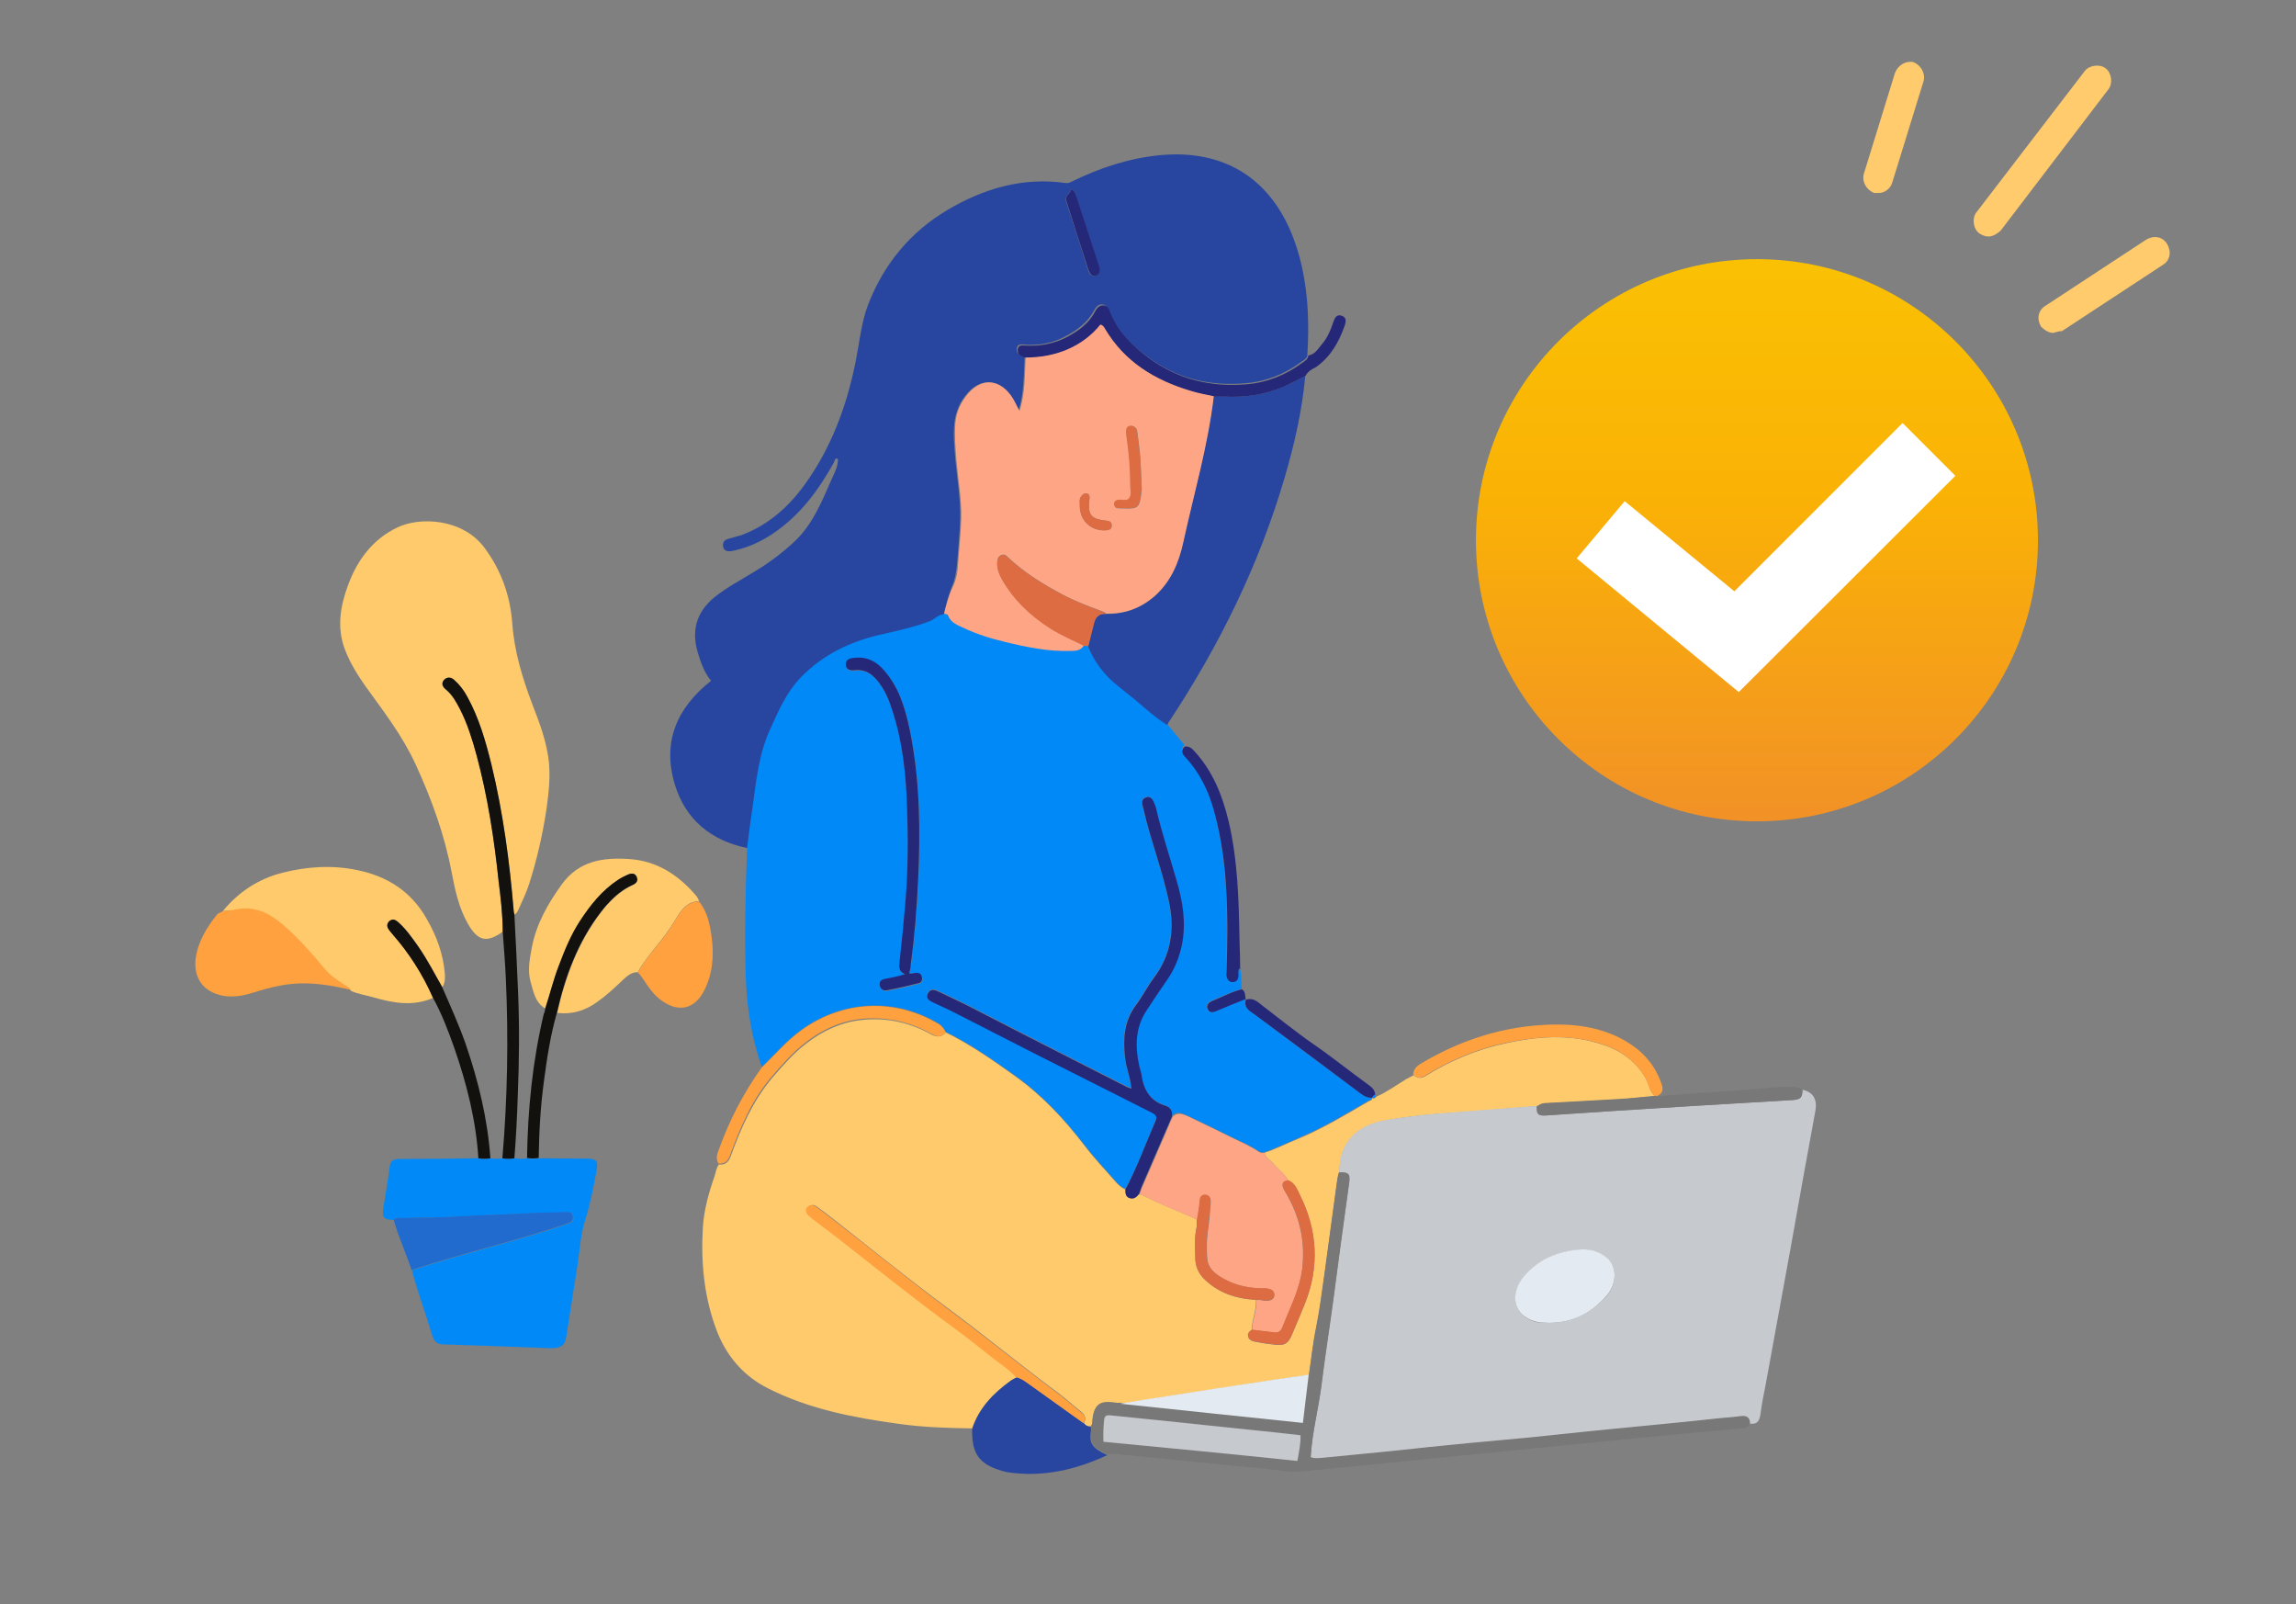 <svg viewBox="0 0 670 468" xmlns="http://www.w3.org/2000/svg" fill-rule="evenodd" clip-rule="evenodd" stroke-linejoin="round" stroke-miterlimit="2"><rect x="0" y="0" width="670" height="468" fill="#808080" stroke="none"/><g fill-rule="nonzero"><path d="M361.9 283c.5 1.8.2 3.6.4 5.5-2.9.7-5.6 2.2-8.4 3.3-1 .4-2.1 1-1.6 2.4.6 1.5 1.7 1 2.9.5 2.6-1.1 5.3-2.1 8.3-3.4-.7 2.7 1.2 3.5 2.6 4.6 10.2 7.7 20.5 15.3 30.7 22.9 1.1.8 2.2 1.5 3.6 1.3 0 .7-.7.8-1.1 1-6.7 3.9-13.3 7.9-20.5 10.9-3.3 1.4-6.5 3-9.9 4.1-.7.1-1.3 0-1.9-.4-2.3-1.6-4.9-2.7-7.4-3.9-4.4-2.2-8.9-4.4-13.4-6.5-1.4-.6-2.9-1.2-4.3.2.2-1.5-.4-2.5-1.8-3-4.5-1.4-6.5-4.7-7.1-9.1-.1-.8-.4-1.6-.6-2.3-1.4-5.8-1.3-11.4 2.2-16.6 1.8-2.7 3.6-5.5 5.5-8.2 2.3-3.3 3.9-6.9 4.7-10.8 1.3-6.4.2-12.7-1.6-18.9-1.9-6.6-4.1-13.2-5.7-19.9-.3-1.1-.7-2.2-1.1-3.2-.4-.8-1.1-1.2-2-1-.9.3-1.3 1-1.2 1.9.1.5.3 1 .4 1.6 2.1 9.2 5.6 18 7.5 27.3 1.6 7.9.6 15.3-4.5 21.9-1.9 2.5-3.3 5.4-5.2 7.9-3.5 4.6-3.8 9.8-3.2 15.3.3 3 1.6 5.8 1.8 8.8l-.1.1c-.3-.1-.7-.2-.9-.3-14.1-7.2-28.2-14.3-42.3-21.6-4.2-2.2-8.5-4.3-12.8-6.3-1.1-.5-2.4-1-3.1.5-.7 1.5.5 2.1 1.6 2.7 2.2 1.1 4.4 2 6.5 3.1 7.7 3.9 15.4 7.9 23.1 11.8 11.3 5.8 22.7 11.5 34.1 17.2 1.1.5 1.8 1 1.1 2.4-2.8 6.7-5.3 13.6-8.8 20-1.3-.5-2.2-1.5-3.1-2.5-3-3.5-6.2-6.9-9-10.5-5.9-7.6-12.4-14.6-20.3-20.2-6.5-4.6-12.9-9.1-20-12.6-.5-1-1.1-1.8-2-2.4-12.7-7.7-28.1-6.9-40.2 1.8-4.3 3.1-7.7 7.2-11.5 10.8-3.1-8.7-4.4-17.7-4.7-26.8-.3-12.1-.1-24.1.4-36.2 0-.4 0-.8-.1-1.2.5-4 1-7.9 1.6-11.9 1.1-7.8 1.8-15.6 5.2-22.9 2.4-5.2 4.7-10.5 8.7-14.8 6.7-7 15.1-10.9 24.5-12.9 4.4-1 8.9-1.9 13.1-3.6 1.5-.6 2.5-2.1 4.3-2.1.5 0 1.1.1 1.2.5.8 2 2.6 2.8 4.3 3.5 4 1.8 8.1 3.1 12.4 4.2 6.3 1.5 12.6 2.8 19 2.6 1.5 0 3-.1 3.9-1.6h1.2c1.7 4.4 4.5 8 8.1 11.1 2.5 2.2 5.2 4.2 7.7 6.3 2.3 2 4.7 4 7.3 5.6 1.7 2.1 3.5 4.2 5.2 6.3-1 1.1-.7 2.1.2 3.1 4.2 4.5 6.8 9.9 8.4 15.8 2 7.4 3 14.9 3.5 22.5.5 8.2.4 16.3.1 24.5 0 .3-.1.7 0 1 .2 1 .7 1.8 1.8 1.8s1.6-.8 1.7-1.8c0-.7-.1-1.4.1-2 .3.2.5.6.5.8zm-96.6.9c.2-1 .5-1.8.6-2.6 1-7.9 1.7-15.8 2.1-23.8.6-14.5.6-29-2.2-43.3-1.2-5.9-2.7-11.8-6.4-16.8-2.4-3.3-5.4-5.8-9.9-5.3-1.3.1-2.6.4-2.6 1.9 0 1.6 1.3 1.8 2.7 1.7 3-.4 5.1 1.1 6.8 3.4 1.9 2.4 3 5.2 4 8.1 3.1 9.3 4 19 4.4 28.7.3 8.8.3 17.6-.4 26.3-.5 6.2-1.1 12.4-1.8 18.6-.2 1.6-.2 2.9 1.6 3.6-1.9.5-3.8 1-5.6 1.3-1.1.2-1.9.6-1.8 1.8.1 1.1 1 1.7 2 1.6 3.2-.6 6.3-1.3 9.4-2.1.9-.2 1.2-1.1.9-1.9-.2-.8-.9-1.1-1.7-1.1-.7-.2-1.3.1-2.1-.1z" fill="#0189f7"/><path d="M276 301.2c7.1 3.5 13.6 8 20 12.6 7.9 5.6 14.4 12.5 20.3 20.2 2.8 3.7 6 7.1 9 10.5.9 1 1.8 2 3.1 2.5 0 1 0 2.1 1.2 2.5 1.2.4 2-.2 2.7-1.1.4.1.9.1 1.3.3 5 2.7 10.5 4.6 15.6 7 0 .9.1 1.9-.1 2.8-.6 2.8-.3 5.6-.3 8.4 0 2.3.8 4.4 2.5 6.1 4.2 4.2 9.4 5.9 15.2 6.2.2 3-1.2 5.8-1.2 8.7-.7.5-1.3 1-1.1 1.9.2 1 1 1.4 1.9 1.6 2 .4 4 .7 5.9.9 2.9.3 3.8-.2 5-2.9 1.3-3 2.5-6 3.8-9.1 4.3-10.8 3.6-21.4-1.5-31.7-.8-1.6-1.5-3.5-3.4-4.2-1-2-2.9-3.2-4.3-4.9-.9-1.1-2.3-1.7-2.6-3.2 3.4-1.1 6.6-2.8 9.9-4.1 7.2-3 13.8-7 20.5-10.9.4-.2 1.1-.3 1.1-1 .6.4.8-.1 1.2-.4 3-1.3 5.7-3.3 8.5-5 .7-.4 1.5-.8 2.3-1.2 1 .7 2 1.1 3.3.3 7.4-4.6 15.3-7.9 23.8-9.7 8.8-1.9 17.6-2.6 26.3-.1 5.9 1.6 10.9 4.6 14.2 10.1 1.1 1.8 1.2 4 2.8 5.5-3.5.3-6.9.7-10.4.9-7.3.5-14.5.8-21.8 1.2-.9 0-1.5.4-2.2.9-.4 0-.8-.1-1.2 0-8.1.6-16.2 1.4-24.3 1.9-6.1.4-12.2 1-18.3 2.1-9.1 1.6-13.8 6.7-13.8 15.3-.1.2-.2.4-.3.5-.2.9-.4 1.8-.5 2.8-1.2 8.6-2.3 17.2-3.5 25.8-.8 5.6-1.4 11.2-2.6 16.7-.9 4.4-1.4 8.8-2 13.2-4.3.6-8.6 1.2-12.9 1.9-9.3 1.4-18.6 2.9-27.9 4.3-4.8.8-9.6 1.5-14.4 2.3-.4 0-.8.1-1.2 0-5-.7-6.6.5-6.9 5.5 0 .4 0 .8-.4 1.1-.9.1-1.5-.3-2-1 .7-1.3.4-2.4-.7-3.3-2.4-1.9-4.6-3.9-7-5.7-10.8-8-21.1-16.5-31.9-24.5-11.2-8.3-22-17-32.9-25.6-1.8-1.4-3.6-2.8-5.4-4.1-.8-.6-1.9-.7-2.6.2-.7.8-.4 1.8.5 2.5.4.3.7.6 1.1.9 2.5 1.9 5 3.7 7.5 5.7 11.2 8.8 22.4 17.8 33.9 26.2 3.6 2.6 7.1 5.4 10.6 8.2 2.5 2 5.3 3.6 7.4 6.1-.6.3-1.2.6-1.7 1-4.9 3.7-9.2 7.9-11.2 13.9-7.2-.1-14.3-.3-21.4-1.3-13.2-1.8-26.4-4.3-38.4-10.4-6.8-3.4-11.8-9-14.7-16.2-3.9-9.9-4.9-20.2-4.3-30.6.3-5.1 1.7-10.2 3.4-15 .4-1.2.5-2.5 1.3-3.5 1.8.2 2.7-.6 3.4-2.3 3-8.2 6.4-16.1 12.1-22.9 3.1-3.6 6.2-7.2 10-10.1 4.9-3.8 10.4-6.3 16.6-6.9 7.1-.7 13.9.9 20.1 4.4 1.4.6 2.7.8 4-.7z" fill="#feca6c"/><path d="M390.8 342c0-8.6 4.7-13.7 13.8-15.3 6.1-1 12.1-1.7 18.3-2.1 8.1-.6 16.2-1.3 24.3-1.9h1.2c-.1 2.4.4 2.9 2.8 2.7l18-1.2c8.5-.5 16.9-1.1 25.4-1.6 9.5-.6 19.1-1.1 28.6-1.7 2.2-.1 2.8-.8 2.7-3 3.1.6 4.4 2.7 3.9 5.9-2.5 13.5-4.9 26.9-7.3 40.4-2.4 13.1-4.8 26.3-7.2 39.4-.6 3-1.2 6-1.6 9.1-.3 2-1.1 2.9-3.1 2.6-.2-1.7-1.1-2.2-2.7-2l-6 .6c-6.2.6-12.4 1.2-18.6 1.9-6.1.6-12.2 1.1-18.4 1.8-6.1.6-12.1 1.3-18.2 1.9-6.1.6-12.3 1.1-18.4 1.7-7.4.7-14.9 1.5-22.3 2.3-6.5.7-12.9 1.3-19.4 1.9-1.4.1-2.9.4-4.2-.1.4-7.3 2.4-14.3 3.2-21.4 1-8.2 2.3-16.3 3.4-24.5 1.5-11.3 3-22.7 4.6-34 .4-3 0-3.5-2.8-3.4zm61.2 43.9c6.8 0 12.3-2.8 16.8-7.8 3.1-3.5 3.3-8.8-.4-11.5-2.2-1.6-4.8-2.2-7.4-2-6.3.5-12 2.8-16.2 7.7-3.9 4.6-4 11.4 3.6 13.4 1.2.2 2.5.2 3.6.2z" fill="#c6c9cd"/><path d="M275.4 179.2c-1.7.1-2.8 1.6-4.3 2.1-4.3 1.6-8.7 2.6-13.1 3.6-9.4 2-17.8 5.9-24.5 12.9-4 4.2-6.3 9.5-8.7 14.8-3.4 7.3-4.1 15.1-5.2 22.9-.6 4-1.1 7.9-1.6 11.9-10.5-2.2-18-8.3-21.1-18.6-3.7-12.4.6-22.3 10.6-30.2-2-2.4-3-5.3-3.9-8.3-1.9-6.4-.3-11.8 4.8-16 3.7-3 8-5.2 12-7.7 4-2.4 7.6-5.1 11.1-8.3 5.7-5.2 8.4-12.2 11.4-19 .8-1.7 1.7-3.5 1.6-5.5-1-.2-.9.6-1.1 1-4.5 8.2-10 15.6-17.9 20.9-3.3 2.2-6.9 3.9-10.8 4.8-.5.1-.9.2-1.4.3-1.1.1-2.1-.1-2.3-1.4-.2-1.2.4-1.9 1.5-2.2 1.3-.4 2.6-.7 3.9-1.1 7.7-2.9 13.6-8.1 18.4-14.7 7.8-10.8 12.3-23 14.9-36 1.1-5.5 1.6-11.1 3.6-16.5 4.6-11.8 12.2-21.1 23.1-27.6 10.6-6.3 22.1-9.7 34.6-7.9.8.1 1.3-.2 1.9-.5 8-3.9 16.4-6.7 25.3-7.6 16.8-1.7 30.6 4.9 38 21.2 3.4 7.6 4.9 15.6 5.4 23.8.2 4.4.2 8.7-.1 13.1 0 1.1-.9 1.6-1.7 2.1-4.8 3.6-10.3 5.8-16.3 6.3-10.4.9-20.1-1.3-28.6-7.7-4.9-3.6-9.2-7.8-11.4-13.7-.3-.8-.8-1.5-1.9-1.6-1.2 0-1.8.8-2.3 1.7-1.8 3.4-4.7 5.6-8 7.4-3.9 2.2-8.1 3-12.6 2.6-.9-.1-1.8-.1-2 1.1-.1 1.1.3 1.8 1.4 2.1.3.1.6.3.9.4-.3 5.2-.1 10.4-1.8 15.8-.8-1.5-1.4-2.7-2-3.8-3.3-5.5-8.7-6.1-12.8-1.5-2.2 2.5-3.5 5.3-3.9 8.7-.4 3.7 0 7.4.3 11 .5 5.6 1.5 11.1 1.4 16.8-.1 4.4-.6 8.7-.9 13-.2 2.5-.6 5-1.6 7.2-1 2.7-1.7 5.3-2.3 7.9zm37.2-123.9c-.4 1.2-2 1.7-1.5 3.4 2.2 6.7 4.3 13.4 6.4 20 .3 1 1 2.2 2.3 1.7 1.3-.5 1.3-1.6.8-2.9-2.2-6.7-4.4-13.5-6.6-20.2-.1-.7-.2-1.5-1.4-2z" fill="#28469f"/><path d="M146.7 271.8c-4.6 3.3-7.2 2.8-10.1-2.2-2.7-4.7-3.8-9.9-4.8-15.1-2.1-11.1-5.9-21.5-10.6-31.7-3.8-8.2-9.2-15.2-14.4-22.4-2.4-3.4-4.6-6.9-6.1-10.8-2.5-6.5-1.4-12.8.9-19 2.7-7.3 7.2-13.3 14.3-16.7 6.5-3.2 19-2.7 25.4 5.8 5 6.7 7.6 14.1 8.2 22.3.6 8.1 2.9 15.6 5.7 23.1 2.2 5.7 4.4 11.3 5 17.5.4 4.5-.1 8.8-.7 13.2-1.1 7.5-2.8 14.9-5.1 22.1-.8 2.5-2 5-3.1 7.4-.3.6-.5 1.2-1.2 1.5-.1-.3-.2-.6-.2-1-1.2-14.4-3.1-28.7-6.5-42.7-1.6-6.8-3.6-13.5-7-19.7-1-1.9-2.3-3.6-3.9-5-.9-.8-2-1-2.9 0-.9 1-.5 2 .5 2.8 1.9 1.5 3 3.6 4.1 5.7 2.2 4.3 3.7 8.9 4.9 13.6 3.3 12 5.1 24.3 6.4 36.6.6 4.8 1.2 9.7 1.2 14.7z" fill="#feca6c"/><path d="M340.6 211.5c-2.6-1.6-5-3.6-7.3-5.6-2.5-2.2-5.2-4.2-7.7-6.3-3.6-3-6.4-6.7-8.1-11.1.5-2.1 1.1-4.2 1.6-6.4.5-1.9 1.4-3.2 3.6-3 5.3.1 9.9-1.5 14-5 4.9-4.2 7.2-9.8 8.5-15.8 3.1-14.2 7.2-28.2 8.9-42.6h3c6 .3 11.9-.5 17.4-2.9 2.2-.9 4.3-2.1 6.4-3.2-.9 10-3.1 19.7-5.9 29.3-7.5 25.8-19.3 49.7-34.1 72 0 .2-.2.4-.3.6z" fill="#28469f"/><path d="M114.9 355.9c-3-.1-3.5-.7-3-3.7.6-3.9 1.3-7.8 1.8-11.7.2-1.8 1.1-2.4 2.9-2.4 7.6 0 15.3-.1 22.9-.2 1.2.2 2.3.2 3.5 0 1.2.2 2.4.2 3.6 0 1.2.2 2.3.2 3.5 0 1.3.2 2.5.2 3.8 0 1.1.2 2.3.2 3.4 0 4.6 0 9.2.1 13.9.1 2.8 0 3.4.6 2.9 3.4-.9 4.8-1.8 9.6-3.3 14.4-1.4 4.3-1.6 8.9-2.3 13.4l-3.3 21c-.4 2.3-1.6 3.2-4.8 3.1-6.2-.2-12.5-.5-18.7-.7-4.1-.1-8.2-.3-12.3-.4-1.7 0-2.7-.8-3.2-2.4-1.9-6.4-4.3-12.7-6-19.2 15-5 30.6-8.5 45.6-13.6 1.1-.4 1.6-.8 1.5-1.9-.1-1.3-.9-1.5-2-1.4-3.5.1-7.1.1-10.6.3-6.6.3-13.2.5-19.8.9-5.9.3-11.8.3-17.7.5-.8-.1-1.7-.3-2.3.5z" fill="#0189f7"/><path d="M65 265.8c4.6-5.6 10.4-9.4 17.4-11.2 7.2-1.8 14.4-2.3 21.7-.8 8.9 1.8 15.9 6.2 20.5 14.4 2.8 4.9 4.7 10 5.2 15.7.1 1.4.1 2.8-.7 4.1-2.3-3.9-4.3-8-6.9-11.7-1.7-2.5-3.5-5.1-5.8-7.1-.8-.8-1.7-1.2-2.7-.4-1 .8-.7 1.8 0 2.7.3.4.6.7.9 1.1 4.9 5.5 8.8 11.7 11.8 18.5-5.9 2.6-11.8 1.5-17.6-.2-2.1-.6-4.3-.9-6.3-1.8-.2-.2-.4-.5-.7-.7-2.4-1.6-5-3-6.8-5.2-3.9-4.7-7.8-9.3-12.5-13.2-4-3.4-8.3-5.6-13.7-4.4-1.3 0-2.6.1-3.8.2z" fill="#feca6c"/><path d="M390.8 342c2.9 0 3.3.5 2.9 3.2-1.6 11.3-3.1 22.7-4.6 34-1.1 8.2-2.4 16.3-3.4 24.5-.9 7.1-2.8 14.1-3.2 21.4 1.4.5 2.8.2 4.2.1 6.5-.6 12.9-1.3 19.4-1.9 7.4-.8 14.9-1.6 22.3-2.3 6.1-.6 12.3-1.1 18.4-1.7 6.1-.6 12.1-1.3 18.2-1.9 6.1-.6 12.2-1.2 18.4-1.8 6.2-.6 12.4-1.2 18.6-1.9 2-.2 4-.3 6-.6 1.6-.2 2.6.3 2.7 2-.4 1.2-1.4 1.5-2.5 1.6-10 .9-20 1.8-30 2.8-13.1 1.3-26.1 2.6-39.2 3.9-14.5 1.4-28.9 2.9-43.4 4.3-5.4.5-10.8 1.1-16.2 1.6-3.3.3-6.7-.5-10-.8-14.6-1.4-29.2-2.9-43.8-4.3-.8-.1-1.6 0-2.4 0-3.2-1.6-5.5-2.6-4.8-6.8.1-.5 0-1.1 0-1.6.4-.3.4-.7.4-1.1.4-5 1.9-6.3 6.9-5.5.4.1.8 0 1.2 0 17.7 1.9 35.4 3.7 53.4 5.6.6-4.9 1.2-9.5 1.7-14.1.7-4.4 1.1-8.9 2-13.2 1.1-5.5 1.8-11.1 2.6-16.7 1.2-8.6 2.3-17.2 3.5-25.8.1-.9.3-1.8.5-2.8 0 .1.1-.1.2-.2zM322 420.6c18.9 1.8 37.7 3.7 56.5 5.5.5-2.5 1.1-4.9.9-7.5-5.4-.6-10.6-1.1-15.9-1.7l-25.8-2.7c-4.6-.5-9.2-.9-13.8-1.4-1.1-.1-1.7.1-1.8 1.4-.1 2.1-.2 4-.1 6.4z" fill="#787878"/><path d="M159.1 294.2c-3-1.8-3.4-4.9-4.3-7.9-.9-3.3-.2-6.7.4-9.9 1.3-6.9 4.7-12.8 8.8-18.5 5-6.8 12-7.8 19.5-7.3 8.2.5 14.6 4.7 19.8 10.9.3.4.5.9.7 1.4-3.8.1-5.5 3-7.1 5.7-1.5 2.5-3.3 4.9-5.1 7.1-2 2.5-4.1 5.1-5.7 7.9-2.2 0-3.6 1.6-5 2.9-2.1 2-4.3 4-6.7 5.7-3.5 2.6-7.4 3.8-11.8 3.3 2.4-10.6 6.1-20.6 12.8-29.4.7-.9 1.4-1.8 2.2-2.6 2-2.2 4.3-4 7-5.3 1-.5 1.8-1.2 1.3-2.3-.5-1.3-1.7-1.2-2.7-.7-1 .4-1.9.9-2.8 1.5-4.7 3-8 7.4-11.1 12-2.6 4-4.4 8.4-6.1 12.9-1.7 4.1-2.7 8.4-4.1 12.6z" fill="#feca6c"/><path d="M318.3 416.1c0 .5.1 1.1 0 1.6-.7 4.1 1.5 5.2 4.8 6.8-9.2 4.3-18.8 6.5-29 5-1.2-.2-2.3-.6-3.5-1-5.3-2-7.1-5.1-6.9-11.8 2-6 6.2-10.3 11.2-13.9.5-.4 1.2-.6 1.7-1 1.2.2 2.2.9 3.2 1.6 5.5 3.9 11 7.9 16.5 11.8.4.6 1.1 1 2 .9z" fill="#28469f"/><path d="M65 265.8c1.3-.1 2.5-.2 3.8-.5 5.4-1.1 9.7 1 13.7 4.4 4.7 4 8.6 8.6 12.5 13.2 1.9 2.2 4.4 3.6 6.8 5.2.3.2.4.5.7.7-5.6-1.3-11.2-2.3-16.9-1.8-3.7.3-7.3 1.2-10.8 2.3-3.1 1-6.3 1.8-9.7 1.2-5.7-1.1-8.7-5.1-8-10.9.7-5 3.3-9.2 6.4-13 .3-.2 1-.4 1.5-.8z" fill="#fea13e"/><path d="M150.1 337.9c-1.2.2-2.3.2-3.5 0 1.5-17.5 1.8-35.1 1-52.7-.2-4.5-.6-8.9-.9-13.4 0-5-.6-9.9-1.2-14.8-1.3-12.3-3.2-24.6-6.4-36.6-1.3-4.7-2.7-9.3-4.9-13.6-1.1-2.1-2.2-4.1-4.1-5.7-1-.8-1.4-1.8-.5-2.8.9-.9 2-.8 2.9 0 1.6 1.4 2.9 3.1 3.9 5 3.4 6.2 5.3 12.9 7 19.7 3.4 14 5.3 28.3 6.5 42.7 0 .3.1.6.2 1 .4 7.8.8 15.5 1.1 23.3.4 9.8.3 19.5-.1 29.3-.2 6.3-.5 12.4-1 18.6z" fill="#12110d"/><path d="M114.9 355.9c.6-.8 1.4-.6 2.2-.6 5.9-.1 11.8-.1 17.7-.5 6.6-.4 13.2-.5 19.8-.9 3.5-.2 7.1-.2 10.6-.3 1 0 1.9.1 2 1.4.1 1.1-.4 1.5-1.5 1.9-15 5.1-30.5 8.6-45.6 13.6-1.6-4.9-3.8-9.6-5.2-14.6z" fill="#206bcd"/><path d="M186.1 283.7c1.6-2.8 3.7-5.4 5.7-7.9 1.9-2.3 3.6-4.6 5.1-7.1 1.6-2.7 3.3-5.6 7.1-5.7 2.5 3.1 3.2 6.9 3.7 10.6.7 5.5.2 11-2.5 15.9-2.7 4.8-7 5.8-11.7 2.7-2.5-1.6-4.1-4-5.7-6.4-.5-.7-1-1.5-1.7-2.1z" fill="#fea13e"/><path d="M381 109.6c-2.1 1.1-4.2 2.2-6.4 3.2-5.6 2.4-11.4 3.2-17.4 2.9h-3c-2.3-.5-4.6-.9-6.8-1.6-10.4-3.1-19.1-8.5-24.9-18-.4-.6-.7-1.1-1.4-1.3-5 6.2-12.7 9.6-21.8 9.6-.3-.1-.6-.3-.9-.4-1.1-.3-1.5-1-1.4-2.1.2-1.2 1.1-1.2 2-1.1 4.5.3 8.6-.5 12.6-2.6 3.3-1.8 6.2-3.9 8-7.4.5-.9 1.1-1.7 2.3-1.7 1.1 0 1.6.7 1.9 1.6 2.2 5.9 6.5 10 11.4 13.7 8.5 6.3 18.2 8.6 28.6 7.7 6-.5 11.4-2.7 16.3-6.3.7-.5 1.6-1 1.7-2.1 1.9-.3 2.8-1.9 3.8-3.1 1.7-1.9 2.7-4.3 3.5-6.7.4-1.1.9-2.3 2.4-1.8 1.5.5 1.3 1.7.9 2.9-1.7 4.8-4.1 9.1-8.4 12.1-1.2.6-2.4 1.3-3 2.5z" fill="#252779"/><path d="M159.1 294.2c1.4-4.2 2.4-8.5 4-12.6 1.7-4.5 3.5-8.9 6.1-12.9 3-4.6 6.4-8.9 11.1-12 .9-.6 1.9-1.1 2.8-1.5 1.1-.5 2.2-.6 2.7.7.5 1.2-.3 1.9-1.3 2.3-2.7 1.2-5 3.1-7 5.3-.8.8-1.5 1.7-2.2 2.6-6.7 8.7-10.4 18.7-12.8 29.4-1.9 6.6-2.9 13.3-3.8 20.1-1 7.4-1.4 14.8-1.5 22.2-1.1.2-2.3.2-3.4 0 .2-14.2 1.6-28.2 4.9-42.1.3-.4.3-1 .4-1.5z" fill="#12110d"/><path d="M276 301.2c-1.3 1.5-2.6 1.3-4.2.4-6.2-3.5-13-5-20.1-4.4-6.2.6-11.7 3.1-16.6 6.9-3.8 2.9-6.9 6.5-10 10.1-5.8 6.8-9.1 14.8-12.1 22.9-.7 1.8-1.6 2.5-3.4 2.3-.6-1.2-.5-2.3 0-3.6 3.1-8.7 7.3-16.9 12.7-24.4 3.8-3.6 7.2-7.7 11.5-10.8 12.1-8.8 27.4-9.5 40.2-1.8 1 .6 1.5 1.5 2 2.4zM482.8 319.7c-1.6-1.5-1.7-3.7-2.8-5.5-3.3-5.5-8.3-8.5-14.2-10.1-8.8-2.4-17.5-1.7-26.3.1-8.5 1.8-16.4 5.1-23.8 9.7-1.3.8-2.2.5-3.3-.3 0-1.6.9-2.5 2.2-3.3 11.7-7 24.3-11 37.9-11.4 8.2-.2 16.2 1 23.3 5.7 4.3 2.8 7.4 6.7 9.1 11.7.5 1.5.3 2.6-1.2 3.4h-.9z" fill="#fea13e"/><path d="M126.3 291c-3-6.8-6.9-12.9-11.8-18.5-.3-.4-.6-.7-.9-1.1-.7-.9-.9-1.8 0-2.7 1-.8 1.8-.4 2.7.4 2.3 2.1 4 4.6 5.8 7.1 2.6 3.8 4.7 7.8 6.9 11.7 2.4 5.5 4.9 11 6.9 16.7 3.7 10.8 6.4 21.8 7.2 33.3-1.2.2-2.3.2-3.5 0-.7-11.1-3.4-21.7-7-32.1-1.8-5.1-3.7-10.1-6.3-14.8z" fill="#12110d"/><path d="M482.8 319.7c.3 0 .5 0 .8.1 7.8-.6 15.6-1.2 23.4-1.7 5.3-.3 10.6-1.1 16-1 1.1 0 2.1.2 3 .8 0 2.2-.5 2.8-2.7 3-9.5.6-19.1 1.1-28.6 1.7-8.5.5-16.9 1.1-25.4 1.6l-18 1.2c-2.4.1-2.8-.3-2.8-2.7.7-.4 1.4-.8 2.2-.9 7.3-.4 14.5-.8 21.8-1.2 3.4-.2 6.8-.6 10.3-.9z" fill="#787878"/><path d="M361.9 283c0-.3-.2-.6-.4-.3-.2.6-.1 1.3-.1 2-.1 1.1-.6 1.8-1.7 1.8s-1.6-.8-1.8-1.8c-.1-.3 0-.7 0-1 .3-8.2.4-16.3-.1-24.5-.4-7.6-1.5-15.2-3.5-22.5-1.6-5.9-4.2-11.3-8.4-15.8-1-1-1.3-2-.2-3.1 1.3-.2 2.1.5 2.9 1.4 5.3 5.8 8.1 12.8 9.9 20.3 2.7 11.4 3 23.1 3.2 34.7.1 2.9.2 5.9.2 8.8zM400.5 320.2c-1.4.2-2.5-.5-3.6-1.3-10.2-7.7-20.5-15.3-30.7-22.9-1.5-1.1-3.4-1.9-2.6-4.6-3 1.2-5.7 2.3-8.3 3.4-1.1.5-2.3.9-2.9-.5-.5-1.3.6-2 1.6-2.4 2.8-1.1 5.4-2.6 8.4-3.3 1.1.7.9 1.8 1.1 3.1 2.1-.8 3.4.5 4.8 1.6 5 3.8 9.9 7.8 15.1 11.4 5.5 3.8 10.7 8 16.1 11.9 1 .7 1.8 1.6 1.8 2.9-.4.1-.6.4-.8.7z" fill="#252779"/><path d="M400.4 320.2l.6-.9.5.5c-.2.3-.5.8-1.1.4z" fill="#0189f7"/><path d="M299.3 104.3c9.1 0 16.8-3.4 21.8-9.6.7.1 1.1.7 1.4 1.3 5.7 9.6 14.5 14.9 24.9 18 2.2.7 4.5 1.1 6.8 1.6-1.7 14.5-5.8 28.4-8.9 42.6-1.3 6-3.7 11.6-8.5 15.8-4.1 3.5-8.7 5.1-14 5-.3-.4-.8-.5-1.2-.7-4.7-1.7-9.3-3.5-13.6-6-4.9-2.7-9.5-5.7-13.6-9.5-.7-.7-1.2-1.3-2.2-.9-.9.4-1.2 1.2-1.2 2.1-.1 1.7.5 3.3 1.3 4.8 3.5 6.2 8.5 10.8 14.4 14.6 3.1 1.9 6.4 3.3 9.6 4.9-.9 1.5-2.4 1.6-3.9 1.6-6.5.2-12.8-1.1-19-2.6-4.2-1-8.4-2.3-12.4-4.2-1.7-.8-3.6-1.5-4.3-3.5-.2-.5-.8-.5-1.2-.5.6-2.6 1.3-5.3 2.5-7.8 1.1-2.2 1.5-4.7 1.6-7.2.3-4.3.8-8.7.9-13 .1-5.7-.9-11.2-1.4-16.8-.3-3.7-.6-7.3-.3-11 .3-3.3 1.7-6.2 3.9-8.7 4.1-4.6 9.4-3.9 12.8 1.5.7 1.1 1.2 2.3 2 3.8 1.7-5.2 1.5-10.4 1.8-15.6zm33.8 37c-.1-2.9-.2-5.7-.4-8.6-.2-2.2-.5-4.4-.8-6.6-.1-1.2-.8-1.9-2-1.8-1.2.1-1.3 1.2-1.2 2.2 0 .3 0 .5.1.8.7 4.8 1.2 9.5 1.1 14.4 0 1.3.5 2.7-.3 3.7-.7 1-2.1.3-3.2.5-.8.1-1.3.4-1.2 1.3 0 .7.5 1.1 1.2 1.1 5.8.1 6.1.6 6.8-5.5 0-.6-.1-1.1-.1-1.5zm-18 6.3c0 4.4 3.4 7.4 7.7 7.1.9-.1 1.6-.3 1.6-1.4 0-1-.6-1.3-1.5-1.4-4.6-.5-5.5-1.6-5-6.3.1-.7.1-1.4-.7-1.6-.7-.2-1.3.2-1.7.8-.7.9-.4 1.9-.4 2.8zM369 336.3c.3 1.5 1.7 2.1 2.6 3.2 1.4 1.7 3.3 2.8 4.3 4.9-1.9.2-1.9 1.3-1.2 2.7.4.7.9 1.4 1.2 2.1 3.6 6.6 5 13.6 4.1 21.1-.8 6.1-3.6 11.6-5.9 17.2-.6 1.4-1.6 1.4-2.8 1.2-2-.3-4-.5-5.9-.7 0-3 1.4-5.7 1.2-8.7 1.1-.3 2.1.3 3.2.2 1-.1 2-.4 2.1-1.7 0-1.2-.8-1.6-1.8-1.8-.5-.1-1.1 0-1.6-.1-3.7-.1-7.3-.7-10.6-2.4-2.6-1.4-5.3-3-5.6-6.3-.2-2.5-.2-4.9.1-7.4.4-2.8.7-5.7.9-8.6.1-1.1 0-2.5-1.6-2.6-1.4 0-1.5 1.1-1.6 2.3-.1 1.6-.5 3.3-.7 4.9-5.2-2.4-10.6-4.2-15.6-7-.4-.2-.9-.2-1.3-.3.3-.9.6-1.8 1-2.6l8.7-20.1c1.4-1.4 2.9-.8 4.3-.2 4.5 2.1 8.9 4.3 13.4 6.5 2.5 1.2 5.1 2.3 7.4 3.9.4.3 1 .4 1.7.3z" fill="#fda585"/><path d="M342 325.7l-8.7 20.1c-.4.9-.6 1.8-1 2.6-.7.9-1.5 1.5-2.7 1.1-1.2-.4-1.2-1.5-1.2-2.5 3.4-6.4 5.9-13.3 8.8-20 .6-1.4-.1-1.9-1.1-2.4-11.4-5.7-22.7-11.5-34.1-17.2-7.7-3.9-15.4-7.9-23.1-11.8-2.1-1.1-4.4-2.1-6.5-3.1-1.1-.5-2.4-1.2-1.6-2.7.7-1.5 2-1 3.1-.5 4.3 2 8.6 4.1 12.8 6.3 14.1 7.3 28.2 14.4 42.3 21.6l.9.3c.1 0 .2.1.3.1 0-.1-.1-.2-.1-.3-.2-3-1.5-5.8-1.8-8.8-.6-5.5-.3-10.6 3.2-15.3 1.9-2.5 3.3-5.4 5.2-7.9 5-6.6 6.1-14 4.5-21.9-1.9-9.3-5.4-18.1-7.5-27.3-.1-.5-.3-1-.4-1.6-.1-.9.2-1.6 1.2-1.9.9-.3 1.6.2 2 1 .5 1 .9 2.1 1.1 3.2 1.6 6.7 3.8 13.3 5.7 19.9 1.8 6.1 2.9 12.4 1.6 18.9-.8 3.9-2.3 7.5-4.7 10.8-1.9 2.7-3.7 5.5-5.5 8.2-3.5 5.2-3.5 10.8-2.2 16.6.2.8.5 1.5.6 2.3.6 4.5 2.6 7.8 7.1 9.1 1.4.5 2 1.6 1.8 3.1zM265.3 283.9c.8.3 1.4-.1 2-.1.8 0 1.5.2 1.7 1.1.2.9 0 1.7-.9 1.9-3.1.8-6.2 1.5-9.4 2.1-1 .2-1.9-.5-2-1.6-.1-1.2.7-1.6 1.8-1.8 1.8-.3 3.6-.7 5.6-1.3-1.8-.7-1.8-2-1.6-3.6.7-6.2 1.3-12.4 1.8-18.6.7-8.8.7-17.6.4-26.3-.3-9.7-1.3-19.4-4.4-28.7-.9-2.9-2.1-5.7-4-8.1-1.8-2.3-3.8-3.7-6.8-3.4-1.3.2-2.7-.1-2.7-1.7 0-1.5 1.3-1.8 2.6-1.9 4.6-.5 7.5 2 9.9 5.3 3.7 5 5.2 10.9 6.4 16.8 2.8 14.3 2.9 28.8 2.2 43.3-.4 8-1 15.9-2.1 23.8 0 1-.2 1.8-.5 2.8z" fill="#252779"/><path d="M316.3 188.4c-3.2-1.6-6.6-3-9.6-4.9-5.9-3.7-10.9-8.4-14.4-14.6-.8-1.4-1.4-3-1.3-4.8.1-.9.3-1.8 1.2-2.1 1-.4 1.5.3 2.2.9 4.1 3.8 8.8 6.8 13.6 9.5 4.3 2.4 8.9 4.3 13.6 6 .4.2.9.3 1.2.7-2.2-.2-3.2 1.1-3.6 3-.5 2.1-1.1 4.2-1.6 6.4-.5 0-.9-.1-1.3-.1z" fill="#de6c43"/><path d="M381.9 401c-.6 4.6-1.1 9.2-1.7 14.1-18-1.9-35.7-3.7-53.4-5.6 4.8-.8 9.6-1.6 14.4-2.3 9.3-1.5 18.6-2.9 27.9-4.3 4.2-.7 8.5-1.2 12.8-1.9z" fill="#e4eaf1"/><path d="M316.2 415.2c-5.5-3.9-11-7.9-16.5-11.8-1-.7-2-1.4-3.2-1.6-2.1-2.4-4.9-4.1-7.4-6.1-3.5-2.8-7-5.6-10.6-8.2-11.5-8.4-22.7-17.4-33.9-26.2l-7.5-5.7c-.4-.3-.7-.6-1.1-.9-.8-.7-1.1-1.7-.5-2.5.7-.8 1.8-.7 2.6-.2 1.8 1.3 3.6 2.7 5.4 4.1 11 8.5 21.8 17.3 32.9 25.6 10.8 8 21.2 16.5 31.9 24.5 2.4 1.8 4.7 3.8 7 5.7 1.4.9 1.6 1.9.9 3.3z" fill="#fea13e"/><path d="M365.4 387.9c2 .2 4 .5 5.9.7 1.2.2 2.2.2 2.8-1.2 2.2-5.7 5.1-11.1 5.9-17.2.9-7.5-.4-14.5-4.1-21.1-.4-.7-.9-1.4-1.2-2.1-.7-1.4-.7-2.5 1.2-2.7 2 .7 2.6 2.6 3.4 4.2 5.2 10.3 5.8 20.9 1.5 31.7-1.2 3-2.5 6.1-3.8 9.1-1.2 2.7-2.1 3.2-5 2.9-2-.2-4-.5-5.9-.9-.9-.2-1.7-.6-1.9-1.6-.1-.9.5-1.4 1.2-1.8z" fill="#de6c43"/><path d="M349.3 355.7c.2-1.6.6-3.3.7-4.9.1-1.2.2-2.3 1.6-2.3 1.6 0 1.6 1.4 1.6 2.6-.2 2.9-.6 5.7-.9 8.6-.3 2.5-.4 5-.1 7.4.3 3.3 3 5 5.6 6.3 3.3 1.7 6.9 2.4 10.6 2.4.5 0 1.1-.1 1.6.1 1 .2 1.8.6 1.8 1.8 0 1.3-1 1.6-2.1 1.7-1.1.1-2.1-.5-3.2-.2-5.8-.4-11-2-15.2-6.2-1.7-1.7-2.5-3.8-2.5-6.1 0-2.8-.3-5.6.3-8.4.3-.9.2-1.9.2-2.8z" fill="#de6c43"/><path d="M390.8 342c-.1.2-.2.4-.3.5.1-.2.2-.4.3-.5z" fill="#c6c9cd"/><path d="M452 385.9c-1.2-.1-2.4 0-3.6-.3-7.6-1.9-7.6-8.8-3.6-13.4 4.2-4.9 9.9-7.2 16.2-7.7 2.6-.2 5.2.4 7.4 2 3.7 2.7 3.5 8 .4 11.5-4.5 5.2-10 7.9-16.8 7.9z" fill="#e4eaf1"/><path d="M312.6 55.3c1.2.4 1.2 1.3 1.5 2 2.2 6.7 4.4 13.5 6.6 20.2.4 1.2.5 2.4-.8 2.9s-1.9-.7-2.3-1.7c-2.2-6.7-4.3-13.4-6.4-20-.6-1.6 1-2.1 1.4-3.4z" fill="#252779"/><path d="M322 420.6c-.1-2.3 0-4.3.2-6.3.1-1.3.7-1.5 1.8-1.4 4.6.5 9.2.9 13.8 1.4l25.8 2.7c5.2.5 10.5 1.1 15.9 1.7.1 2.6-.5 5-.9 7.5-18.9-2-37.7-3.8-56.6-5.6z" fill="#c6c9cd"/><path d="M333.1 141.3v1.4c-.7 6.1-1 5.6-6.8 5.5-.7 0-1.1-.4-1.2-1.1 0-.8.5-1.2 1.2-1.3 1.1-.2 2.5.5 3.2-.5.8-1.1.3-2.5.3-3.7 0-4.8-.4-9.6-1.1-14.4 0-.3-.1-.5-.1-.8 0-1 0-2.1 1.2-2.2 1.1-.1 1.8.6 2 1.8.2 2.2.6 4.4.8 6.6.3 2.9.4 5.8.5 8.7zM315.1 147.6c.1-.9-.2-1.9.4-2.8.4-.6 1-1 1.7-.8.8.2.8.9.7 1.6-.5 4.7.4 5.8 5 6.3 1 .1 1.5.4 1.5 1.4 0 1.1-.7 1.3-1.6 1.4-4.4.3-7.7-2.8-7.7-7.1z" fill="#de6c43"/><path d="M330.1 317.3c0 .1.1.2.1.3-.1 0-.2-.1-.3-.1 0-.1.2-.2.2-.2z" fill="#0189f7"/></g><g transform="translate(37.8 -699.3)"><g fill="#ffcb6c" fill-rule="nonzero"><path d="M510.4 755.6h-1.3c-2.2-.9-3.5-3.1-3.1-5.3l9.2-29.8c.9-2.2 3.1-3.5 5.3-3.1 2.2.9 3.5 3.1 3.1 5.3l-9.2 29.8c-.5 1.8-2.2 3.1-4 3.1zM542.4 768.3c-.9 0-1.8-.4-2.6-.9-1.8-1.3-2.2-4.4-.9-6.1l31.6-41.2c1.3-1.8 4.4-2.2 6.1-.9 1.8 1.3 2.2 4.4.9 6.1L546 766.6c-.9.8-2.2 1.7-3.6 1.7zM561.3 796.4c-1.3 0-2.6-.9-3.5-1.8-1.3-2.2-.9-4.8 1.3-6.1l29.4-19.3c2.2-1.3 4.8-.9 6.1 1.3 1.3 2.2.9 4.8-1.3 6.1l-29.4 19.3c-1.3 0-2.1.5-2.6.5z"/></g><circle cx="474.9" cy="856.9" r="82" fill="url(#_Linear1)"/><path d="M469.6 901.2l-47.3-39 14-16.7 32 26.3 49.1-49.1 15.4 15.4-63.2 63.1z" fill="#fff" fill-rule="nonzero"/></g><defs><linearGradient id="_Linear1" x1="0" y1="0" x2="1" y2="0" gradientUnits="userSpaceOnUse" gradientTransform="rotate(90 -126.115 601.004) scale(241.428)"><stop offset="0" stop-color="#facb03"/><stop offset=".48" stop-color="#fab205"/><stop offset="1" stop-color="#ef8731"/></linearGradient></defs></svg>